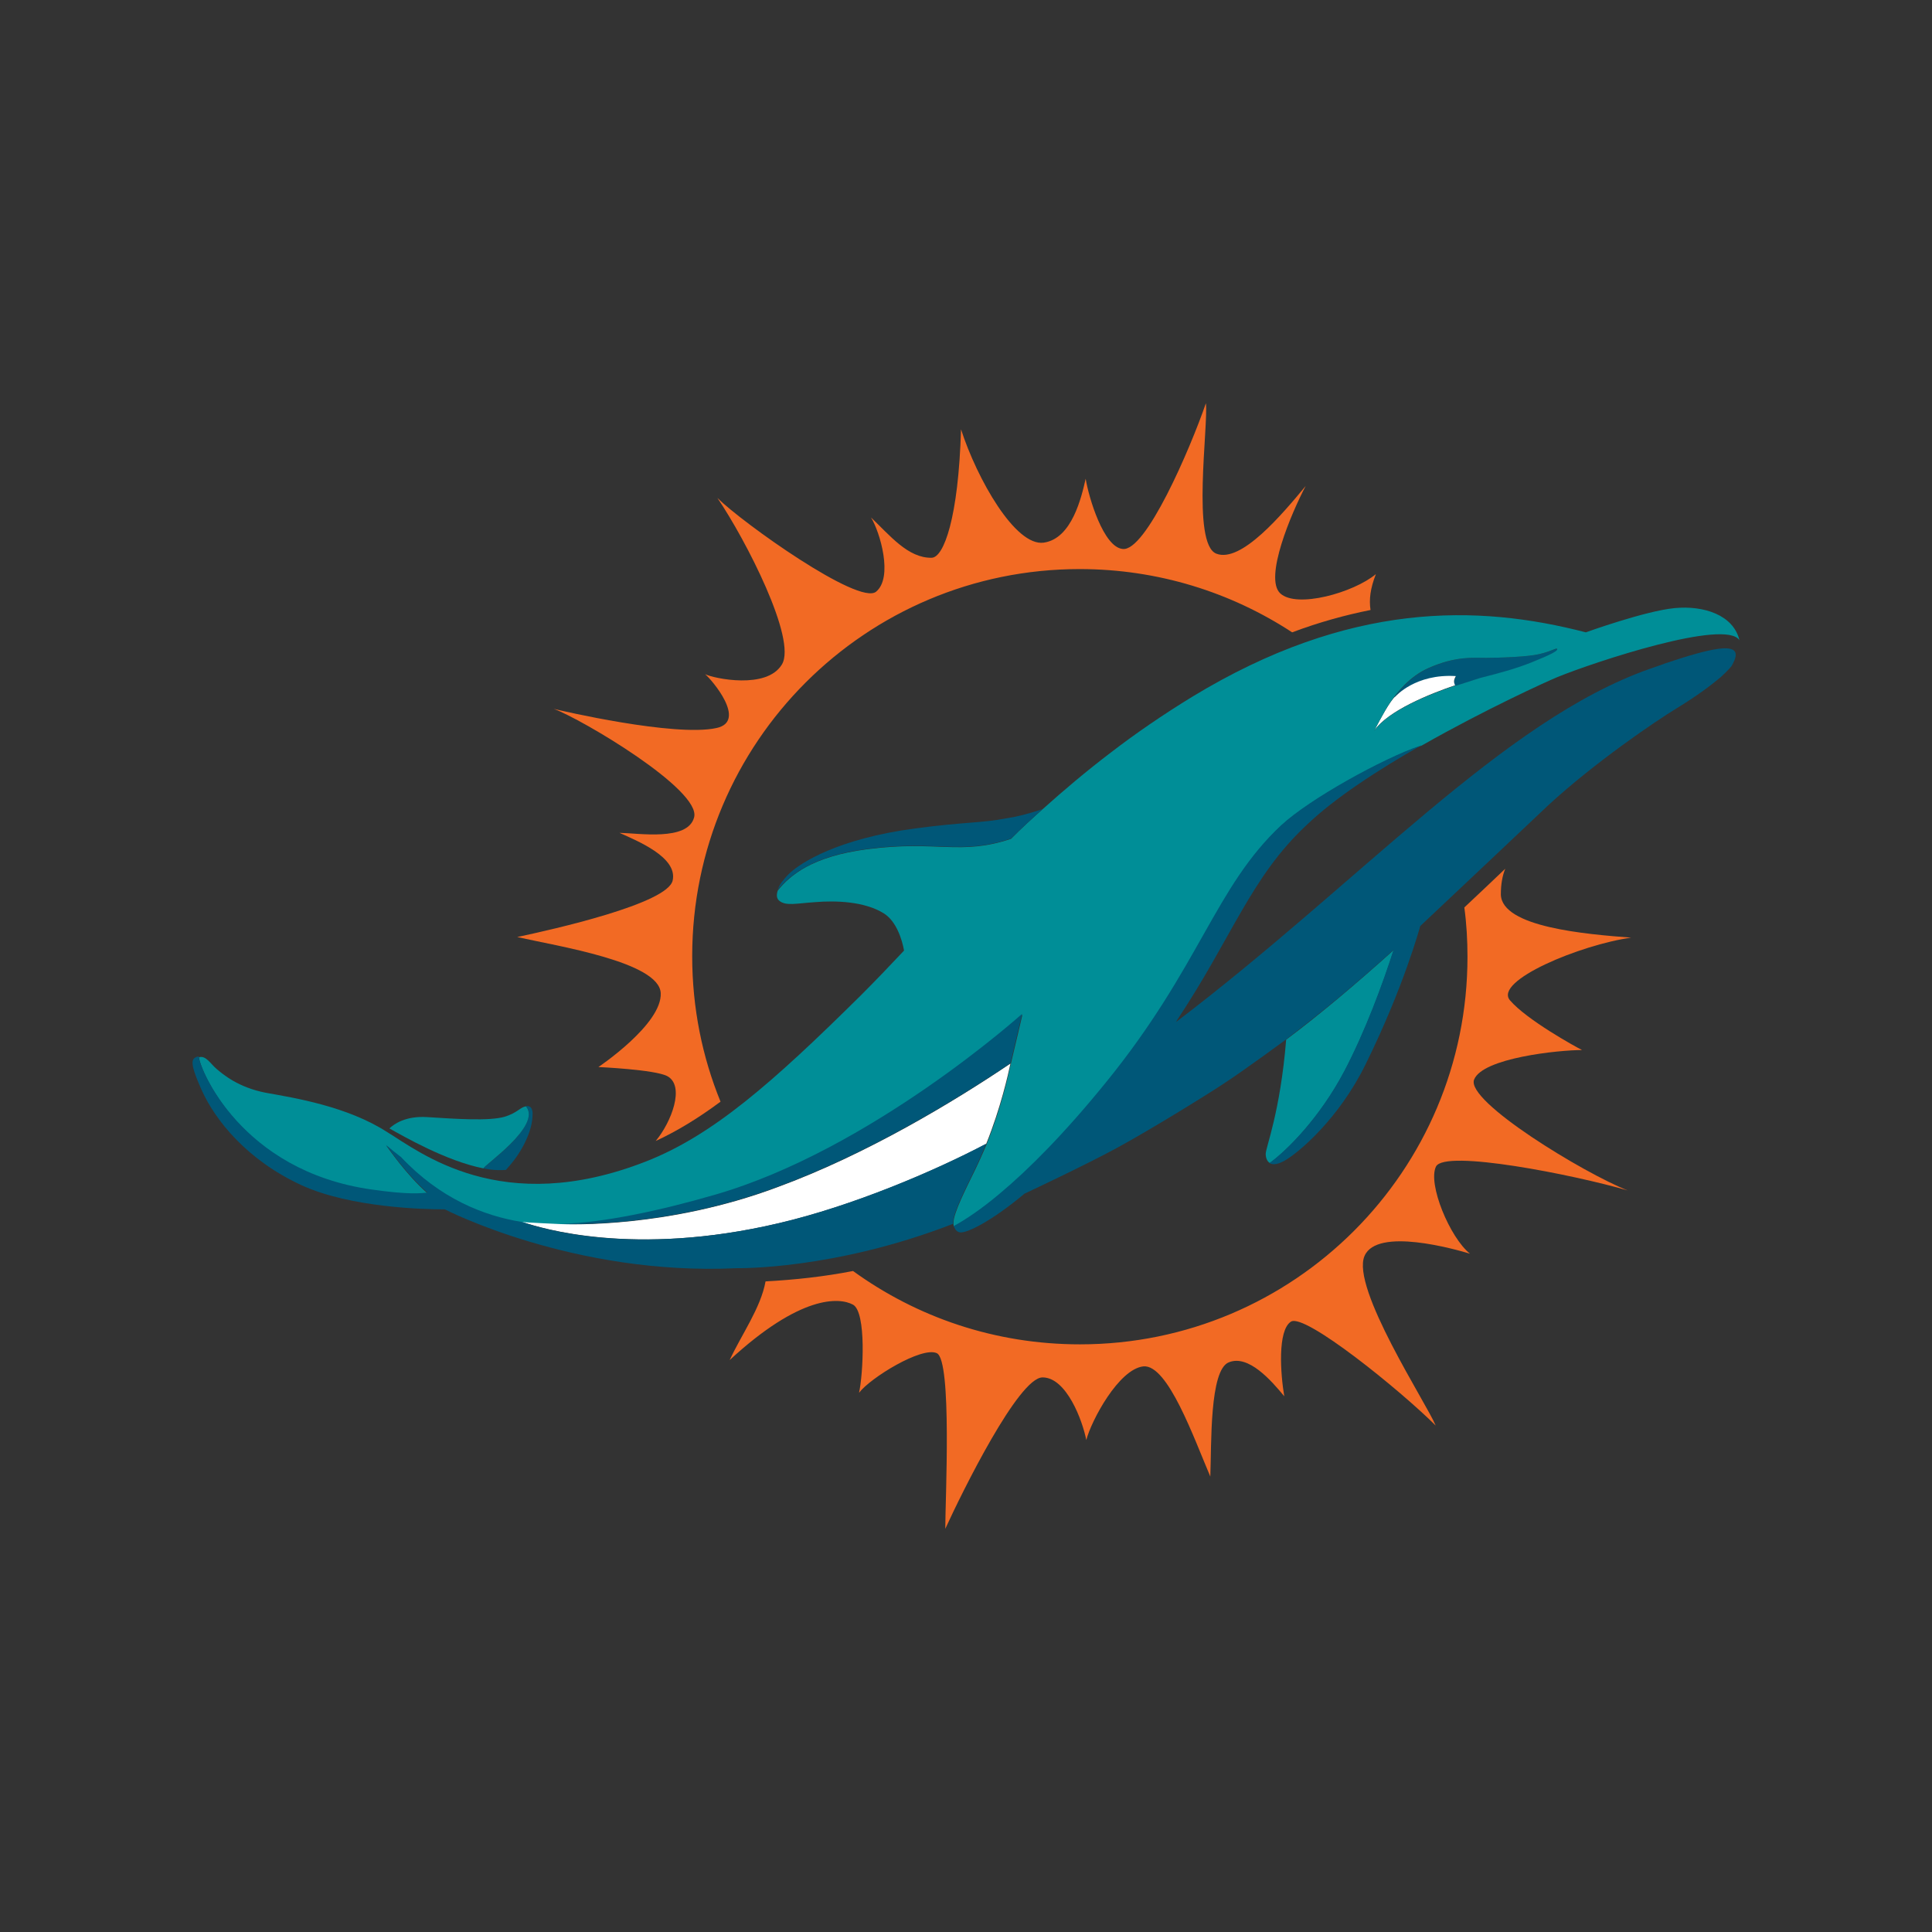 <?xml version="1.0" encoding="UTF-8" standalone="no"?>
<svg
   xmlns:dc="http://purl.org/dc/elements/1.1/"
   xmlns:cc="http://creativecommons.org/ns#"
   xmlns:rdf="http://www.w3.org/1999/02/22-rdf-syntax-ns#"
   xmlns:svg="http://www.w3.org/2000/svg"
   xmlns="http://www.w3.org/2000/svg"
   xmlns:sodipodi="http://sodipodi.sourceforge.net/DTD/sodipodi-0.dtd"
   xmlns:inkscape="http://www.inkscape.org/namespaces/inkscape"
   enable-background="new 0 0 500 500"
   viewBox="0 0 500 500"
   version="1.1"
   id="svg30"
   sodipodi:docname="miami-dolphins-logo.svg"
   inkscape:export-filename="C:\Users\suitedoalex\sites\miami-dolphins-logo-0.png"
   inkscape:export-xdpi="786.43201"
   inkscape:export-ydpi="786.43201"
   inkscape:version="0.92.4 (5da689c313, 2019-01-14)">
  <rect x="0" y="0" width="500" height="500" fill="#333333" stroke="none"/>
  <defs
     id="defs34" />
  <sodipodi:namedview
     pagecolor="#ffffff"
     bordercolor="#666666"
     borderopacity="1"
     objecttolerance="10"
     gridtolerance="10"
     guidetolerance="10"
     inkscape:pageopacity="0"
     inkscape:pageshadow="2"
     inkscape:window-width="1600"
     inkscape:window-height="837"
     id="namedview32"
     showgrid="false"
     inkscape:zoom="0.472"
     inkscape:cx="-129.17767"
     inkscape:cy="332.28724"
     inkscape:window-x="-8"
     inkscape:window-y="-8"
     inkscape:window-maximized="1"
     inkscape:current-layer="svg30" />
  <path
     inkscape:connector-curvature="0"
     style="fill:#005778;stroke-width:0.815"
     d="m 398.519,169.271 c -3.096,0.733 -10.672,0.978 -13.849,0.978 -3.258,0 -7.82,-0.489 -14.826,2.607 -5.051,2.199 -8.391,6.598 -9.938,8.879 0.489,-0.652 0.896,-1.222 1.303,-1.466 0,0 5.132,-5.865 15.559,-5.132 -0.326,0.57 -0.652,1.303 -0.326,2.037 0.082,0.082 0.082,0.163 0.163,0.326 0,0 0,0.082 0.082,0.082 0,0 3.747,-1.222 6.354,-2.037 5.702,-1.466 9.287,-2.362 13.197,-3.992 5.295,-2.199 7.006,-3.096 6.843,-3.503 -0.244,-0.489 -1.548,0.489 -4.562,1.222"
     id="path2"
     inkscape:export-filename="C:\Users\suitedoalex\sites\miami-dolphins-logo-4.png"
     inkscape:export-xdpi="95.920464"
     inkscape:export-ydpi="95.920464" />
  <path
     inkscape:connector-curvature="0"
     style="fill:#ffffff;stroke-width:0.815"
     d="m 361.209,180.187 c -0.407,0.244 -0.815,0.815 -1.303,1.466 -1.874,2.688 -4.236,7.413 -4.236,7.413 3.503,-5.132 14.419,-9.531 20.936,-11.731 -0.082,-0.082 -0.163,-0.163 -0.163,-0.326 -0.326,-0.733 0,-1.466 0.326,-2.037 -10.427,-0.652 -15.559,5.214 -15.559,5.214"
     id="path4"
     inkscape:export-filename="C:\Users\suitedoalex\sites\miami-dolphins-logo-4.png"
     inkscape:export-xdpi="95.920464"
     inkscape:export-ydpi="95.920464" />
  <path
     inkscape:connector-curvature="0"
     style="fill:#f26a24;stroke-width:0.815"
     d="m 371.636,301.891 c -2.199,4.48 3.584,18.41 8.798,22.565 -3.829,-1.14 -24.031,-6.924 -27.29,0.57 -3.584,8.228 16.129,38.287 18.41,43.908 -9.042,-9.042 -33.97,-29.245 -37.473,-26.882 -3.503,2.281 -2.688,13.604 -1.711,19.307 -3.421,-4.155 -9.287,-10.834 -14.337,-8.798 -5.051,1.955 -4.48,21.343 -4.806,29.571 -4.155,-9.694 -10.997,-29.163 -17.351,-28.512 -6.354,0.733 -13.441,14.011 -14.745,19.062 -0.978,-5.051 -5.132,-16.211 -11.323,-16.211 -6.191,0 -20.773,29.571 -25.172,39.183 0,-7.413 1.792,-43.664 -2.199,-45.456 -3.91,-1.792 -17.27,6.436 -20.121,10.264 1.059,-4.725 1.955,-20.854 -1.548,-22.809 -3.584,-1.955 -13.686,-2.525 -31.933,14.337 3.014,-6.517 8.065,-13.523 9.287,-20.366 7.576,-0.407 15.07,-1.222 22.646,-2.688 16.537,11.975 36.739,18.981 58.734,18.981 55.394,0 100.28,-44.886 100.28,-100.28 0,-4.317 -0.244,-8.635 -0.815,-12.79 3.747,-3.503 7.25,-6.843 10.59,-10.02 -0.733,1.792 -1.14,3.992 -1.14,6.68 0.244,8.472 22.076,10.264 33.725,11.16 -13.034,1.792 -35.68,11.16 -31.363,16.211 4.317,5.051 16.863,11.975 18.655,12.871 -6.028,0 -25.742,2.037 -27.941,7.657 -2.199,5.621 28.512,24.276 39.753,28.675 -14.011,-4.073 -47.329,-10.672 -49.61,-6.191"
     id="path6"
     inkscape:export-filename="C:\Users\suitedoalex\sites\miami-dolphins-logo-4.png"
     inkscape:export-xdpi="95.920464"
     inkscape:export-ydpi="95.920464" />
  <path
     inkscape:connector-curvature="0"
     style="fill:#f26a24;stroke-width:0.815"
     d="m 354.692,157.866 c -6.517,1.303 -13.36,3.177 -20.284,5.784 -15.804,-10.346 -34.703,-16.374 -54.987,-16.374 -55.394,0 -100.28,44.886 -100.28,100.198 0,13.36 2.607,26.068 7.332,37.635 -5.702,4.236 -11.16,7.576 -16.781,10.183 4.073,-4.888 7.657,-14.256 3.014,-16.781 -3.177,-1.711 -17.84,-2.362 -17.84,-2.362 0,0 16.537,-11.079 16.129,-19.144 -0.407,-8.065 -26.72,-12.138 -37.147,-14.5 9.205,-1.955 39.02,-8.635 40.242,-14.663 1.303,-6.028 -9.287,-10.264 -13.767,-12.301 4.969,0.082 17.677,2.199 19.307,-3.992 1.955,-7.087 -29.163,-25.498 -36.332,-28.104 1.548,0.407 31.281,7.332 42.116,4.969 8.065,-1.711 -1.303,-12.627 -2.933,-13.93 2.362,1.14 15.967,3.992 19.877,-2.525 3.91,-6.436 -9.287,-32.178 -16.7,-43.093 6.598,6.517 36.576,27.86 41.057,24.276 4.48,-3.666 1.059,-15.396 -1.303,-19.225 4.806,4.562 9.613,10.59 15.722,10.427 3.096,-0.082 6.924,-10.264 7.576,-33.236 4.155,12.871 14.093,30.385 21.425,29.326 7.332,-1.059 9.775,-11.893 10.834,-16.537 0.815,4.969 4.643,17.677 9.531,18.166 5.947,0.896 17.433,-25.661 21.587,-37.717 0.652,5.947 -3.747,36.414 2.688,38.939 6.436,2.525 17.107,-10.264 23.135,-17.514 -3.666,6.924 -10.834,23.787 -6.598,27.779 4.236,3.992 18.981,-0.163 24.764,-4.969 -1.466,3.747 -1.792,6.598 -1.385,9.287"
     id="path8"
     inkscape:export-filename="C:\Users\suitedoalex\sites\miami-dolphins-logo-4.png"
     inkscape:export-xdpi="95.920464"
     inkscape:export-ydpi="95.920464" />
  <path
     inkscape:connector-curvature="0"
     style="fill:#008e97;stroke-width:0.815"
     d="m 433.385,157.378 c -7.657,0.733 -22.972,6.273 -22.972,6.273 -27.941,-7.25 -61.178,-8.065 -101.909,16.7 -7.576,4.643 -14.582,9.45 -20.936,14.337 -6.436,4.888 -12.301,9.857 -17.84,14.826 -2.362,2.118 -5.458,4.888 -8.065,7.576 -13.197,4.399 -19.062,0.326 -37.228,2.688 -14.337,1.874 -19.958,6.761 -23.135,10.672 -0.407,1.14 -0.326,2.118 0.407,2.688 1.711,1.385 4.399,0.652 9.368,0.326 5.051,-0.407 12.627,-0.244 17.677,2.933 3.258,2.037 4.725,6.843 5.214,9.613 -3.747,3.992 -7.495,7.902 -11.16,11.568 -22.972,22.728 -38.369,36.251 -55.639,43.012 -37.473,14.663 -58.571,-2.525 -67.043,-7.657 -10.264,-6.598 -23.868,-8.798 -31.2,-10.101 -7.332,-1.385 -11.323,-4.888 -12.871,-6.191 -1.548,-1.303 -2.77,-3.584 -4.562,-3.014 -0.489,0.163 -0.815,0.244 -1.14,0.57 0.244,-0.244 0.652,-0.407 1.14,-0.57 0.244,3.177 10.916,29.652 44.723,34.458 9.694,1.385 12.708,0.978 14.5,0.815 -5.702,-4.969 -10.346,-11.975 -10.753,-12.382 1.303,1.14 2.607,2.199 3.91,3.177 10.101,10.753 21.506,15.233 31.2,16.781 0.652,0.163 10.101,0.57 10.101,0.57 11.079,-0.244 25.986,-3.503 39.753,-7.495 40.568,-11.731 79.67,-46.922 79.67,-46.922 0,0 -2.199,9.45 -3.014,12.79 -0.57,2.688 -2.525,11.486 -6.273,20.773 0,0 -1.14,2.77 -2.77,6.191 -2.444,5.051 -5.784,11.486 -5.784,14.093 v 0.326 c 0,0 0,0.326 0.163,0.652 3.014,-1.629 7.169,-4.399 11.893,-8.391 7.413,-6.191 16.7,-15.478 27.534,-28.838 24.357,-29.978 28.186,-50.506 45.293,-66.554 7.25,-6.761 26.231,-17.27 36.006,-20.61 0.082,-0.082 0.163,-0.082 0.244,-0.082 16.455,-9.368 32.585,-16.7 35.192,-17.759 9.613,-3.91 43.501,-15.152 47.085,-9.531 -1.548,-6.517 -9.205,-9.042 -16.781,-8.309 m -37.147,14.093 c -3.91,1.548 -7.413,2.525 -13.197,3.992 -2.607,0.815 -6.354,2.037 -6.354,2.037 0,0 0,-0.082 -0.082,-0.082 -6.517,2.199 -17.433,6.517 -20.936,11.731 0.163,-0.326 2.362,-4.806 4.155,-7.413 1.548,-2.281 4.888,-6.68 9.938,-8.879 7.006,-3.096 11.568,-2.607 14.826,-2.607 3.258,0 10.834,-0.244 13.849,-0.978 3.096,-0.733 4.399,-1.711 4.562,-1.303 0.244,0.407 -1.466,1.385 -6.761,3.503"
     id="path10"
     inkscape:export-filename="C:\Users\suitedoalex\sites\miami-dolphins-logo-4.png"
     inkscape:export-xdpi="95.920464"
     inkscape:export-ydpi="95.920464" />
  <path
     inkscape:connector-curvature="0"
     style="fill:#ffffff;stroke-width:0.815"
     d="m 261.5,275.253 c -0.57,2.688 -2.525,11.486 -6.273,20.773 -13.278,7.006 -34.458,16.048 -53.602,20.528 -37.717,8.879 -61.911,1.14 -65.984,-0.163 l -0.57,-0.163 c 0.896,0.163 10.101,0.57 10.101,0.57 1.955,0.082 27.697,1.059 55.964,-9.531 23.135,-8.472 45.863,-22.239 60.363,-32.015"
     id="path12"
     inkscape:export-filename="C:\Users\suitedoalex\sites\miami-dolphins-logo-4.png"
     inkscape:export-xdpi="95.920464"
     inkscape:export-ydpi="95.920464" />
  <path
     inkscape:connector-curvature="0"
     style="fill:#005778;stroke-width:0.815"
     d="m 264.514,262.382 c 0,0 -2.199,9.45 -3.014,12.79 -14.5,9.775 -37.228,23.543 -60.363,32.015 -28.267,10.59 -54.009,9.613 -55.964,9.531 11.079,-0.244 25.986,-3.503 39.753,-7.495 40.487,-11.649 79.588,-46.841 79.588,-46.841"
     id="path14"
     inkscape:export-filename="C:\Users\suitedoalex\sites\miami-dolphins-logo-4.png"
     inkscape:export-xdpi="95.920464"
     inkscape:export-ydpi="95.920464" />
  <path
     inkscape:connector-curvature="0"
     style="fill:#008e97;stroke-width:0.815"
     d="m 360.72,245.845 c -2.851,8.879 -7.332,21.017 -12.708,31.281 -6.436,12.219 -14.908,20.61 -19.388,23.868 -0.733,-0.489 -1.059,-1.385 -1.059,-2.362 0,-1.711 3.747,-10.672 5.295,-29.571 4.806,-3.584 9.124,-7.087 12.952,-10.264 4.888,-4.073 9.938,-8.472 14.908,-12.952"
     id="path16"
     inkscape:export-filename="C:\Users\suitedoalex\sites\miami-dolphins-logo-4.png"
     inkscape:export-xdpi="95.920464"
     inkscape:export-ydpi="95.920464" />
  <path
     inkscape:connector-curvature="0"
     style="fill:#005778;stroke-width:0.815"
     d="m 137.84,288.124 c 0,1.222 -0.163,2.444 -0.489,3.666 -0.57,2.118 -1.711,4.725 -3.503,7.332 -1.059,1.629 -2.933,3.666 -2.933,3.666 -0.326,0 -1.711,0.082 -2.851,0 -1.222,-0.082 -2.444,-0.326 -2.933,-0.407 -0.326,-0.407 15.233,-10.997 10.997,-16.129 0.244,0 1.629,-0.326 1.711,1.874"
     id="path18"
     inkscape:export-filename="C:\Users\suitedoalex\sites\miami-dolphins-logo-4.png"
     inkscape:export-xdpi="95.920464"
     inkscape:export-ydpi="95.920464" />
  <path
     inkscape:connector-curvature="0"
     style="fill:#005778;stroke-width:0.815"
     d="m 448.129,172.367 c 0,0 -0.652,0.896 -2.688,2.77 -2.118,1.792 -5.621,4.562 -11.486,8.146 -5.621,3.421 -21.18,14.011 -33.155,25.009 -0.407,0.407 -32.422,30.63 -33.237,31.363 -0.082,0.244 -4.236,15.722 -14.174,35.843 -6.924,14.093 -17.351,22.891 -21.017,24.927 -0.244,0.082 -2.362,1.466 -3.829,0.57 4.48,-3.258 12.952,-11.649 19.388,-23.868 5.377,-10.264 9.857,-22.402 12.708,-31.281 -4.969,4.48 -10.02,8.879 -14.826,12.871 -3.829,3.177 -8.146,6.598 -12.952,10.264 0,0 -10.346,7.657 -16.211,11.486 -3.258,2.199 -18.329,11.568 -27.453,16.537 -7.739,4.236 -23.95,11.893 -24.031,11.893 -8.472,7.087 -15.07,10.427 -16.863,10.02 -1.059,-0.244 -1.466,-1.548 -1.466,-1.629 3.014,-1.629 7.169,-4.399 11.893,-8.391 7.413,-6.191 16.7,-15.478 27.534,-28.838 24.357,-29.978 28.186,-50.506 45.293,-66.473 7.25,-6.761 26.231,-17.27 36.006,-20.61 0.082,-0.082 0.163,-0.082 0.244,-0.082 -11.16,6.354 -22.484,13.686 -29.815,20.773 -14.256,13.36 -19.144,28.919 -33.318,50.262 l -0.326,0.57 c 47.655,-36.169 84.558,-78.041 122.6,-91.4 1.222,-0.407 2.362,-0.815 3.503,-1.222 0.082,0 0.082,0 0.163,-0.082 12.952,-4.399 18.166,-5.051 18.573,-2.607 0.163,1.059 -0.733,2.607 -1.059,3.177"
     id="path20"
     inkscape:export-filename="C:\Users\suitedoalex\sites\miami-dolphins-logo-4.png"
     inkscape:export-xdpi="95.920464"
     inkscape:export-ydpi="95.920464" />
  <path
     inkscape:connector-curvature="0"
     style="fill:#008e97;stroke-width:0.815"
     d="m 125.132,302.38 c -9.613,-1.874 -20.854,-8.391 -24.357,-10.346 1.222,-1.14 4.155,-3.258 9.694,-2.933 7.657,0.489 16.129,1.059 20.121,-0.082 3.421,-1.059 4.073,-2.525 5.539,-2.688 4.236,5.051 -11.323,15.559 -10.997,16.048"
     id="path22"
     inkscape:export-filename="C:\Users\suitedoalex\sites\miami-dolphins-logo-4.png"
     inkscape:export-xdpi="95.920464"
     inkscape:export-ydpi="95.920464" />
  <path
     inkscape:connector-curvature="0"
     style="fill:#005778;stroke-width:0.815"
     d="m 224.434,219.696 c 18.166,-2.362 24.031,1.711 37.228,-2.688 2.607,-2.607 5.702,-5.377 8.065,-7.576 -3.747,1.222 -6.598,1.955 -9.368,2.362 -6.191,1.222 -10.672,0.896 -23.543,2.607 -20.203,2.688 -29.571,8.961 -32.259,11.405 -0.815,0.733 -1.385,1.385 -2.281,2.525 -0.57,0.815 -0.978,1.792 -1.059,1.955 3.258,-3.747 8.879,-8.716 23.217,-10.59"
     id="path24"
     inkscape:export-filename="C:\Users\suitedoalex\sites\miami-dolphins-logo-4.png"
     inkscape:export-xdpi="95.920464"
     inkscape:export-ydpi="95.920464" />
  <path
     inkscape:connector-curvature="0"
     style="fill:#005778;stroke-width:0.815"
     d="m 252.457,302.299 c -2.444,5.051 -5.784,11.486 -5.784,14.093 v 0.326 c -30.793,11.975 -55.801,11.486 -55.964,11.486 -42.279,2.037 -75.597,-15.233 -75.597,-15.233 0,0 0,0 0,0 -0.082,0 -0.326,0 -0.652,0 -3.992,0 -23.624,-0.326 -36.495,-6.273 -14.093,-6.517 -22.239,-16.781 -25.742,-24.52 -2.607,-5.784 -2.77,-7.576 -1.955,-8.309 0.081,-0.082 0.163,-0.163 0.244,-0.163 0.244,-0.163 0.57,-0.244 0.896,-0.326 0.244,3.177 10.916,29.652 44.723,34.458 9.694,1.385 12.708,0.978 14.5,0.815 -5.702,-4.969 -10.346,-11.975 -10.753,-12.382 1.303,1.14 2.607,2.199 3.91,3.177 10.101,10.753 21.506,15.233 31.2,16.781 l 0.57,0.163 c 4.155,1.385 28.267,9.042 65.984,0.163 19.144,-4.48 40.324,-13.523 53.602,-20.528 0.082,0 -1.059,2.851 -2.688,6.273"
     id="path26"
     inkscape:export-filename="C:\Users\suitedoalex\sites\miami-dolphins-logo-4.png"
     inkscape:export-xdpi="95.920464"
     inkscape:export-ydpi="95.920464" />
</svg>
